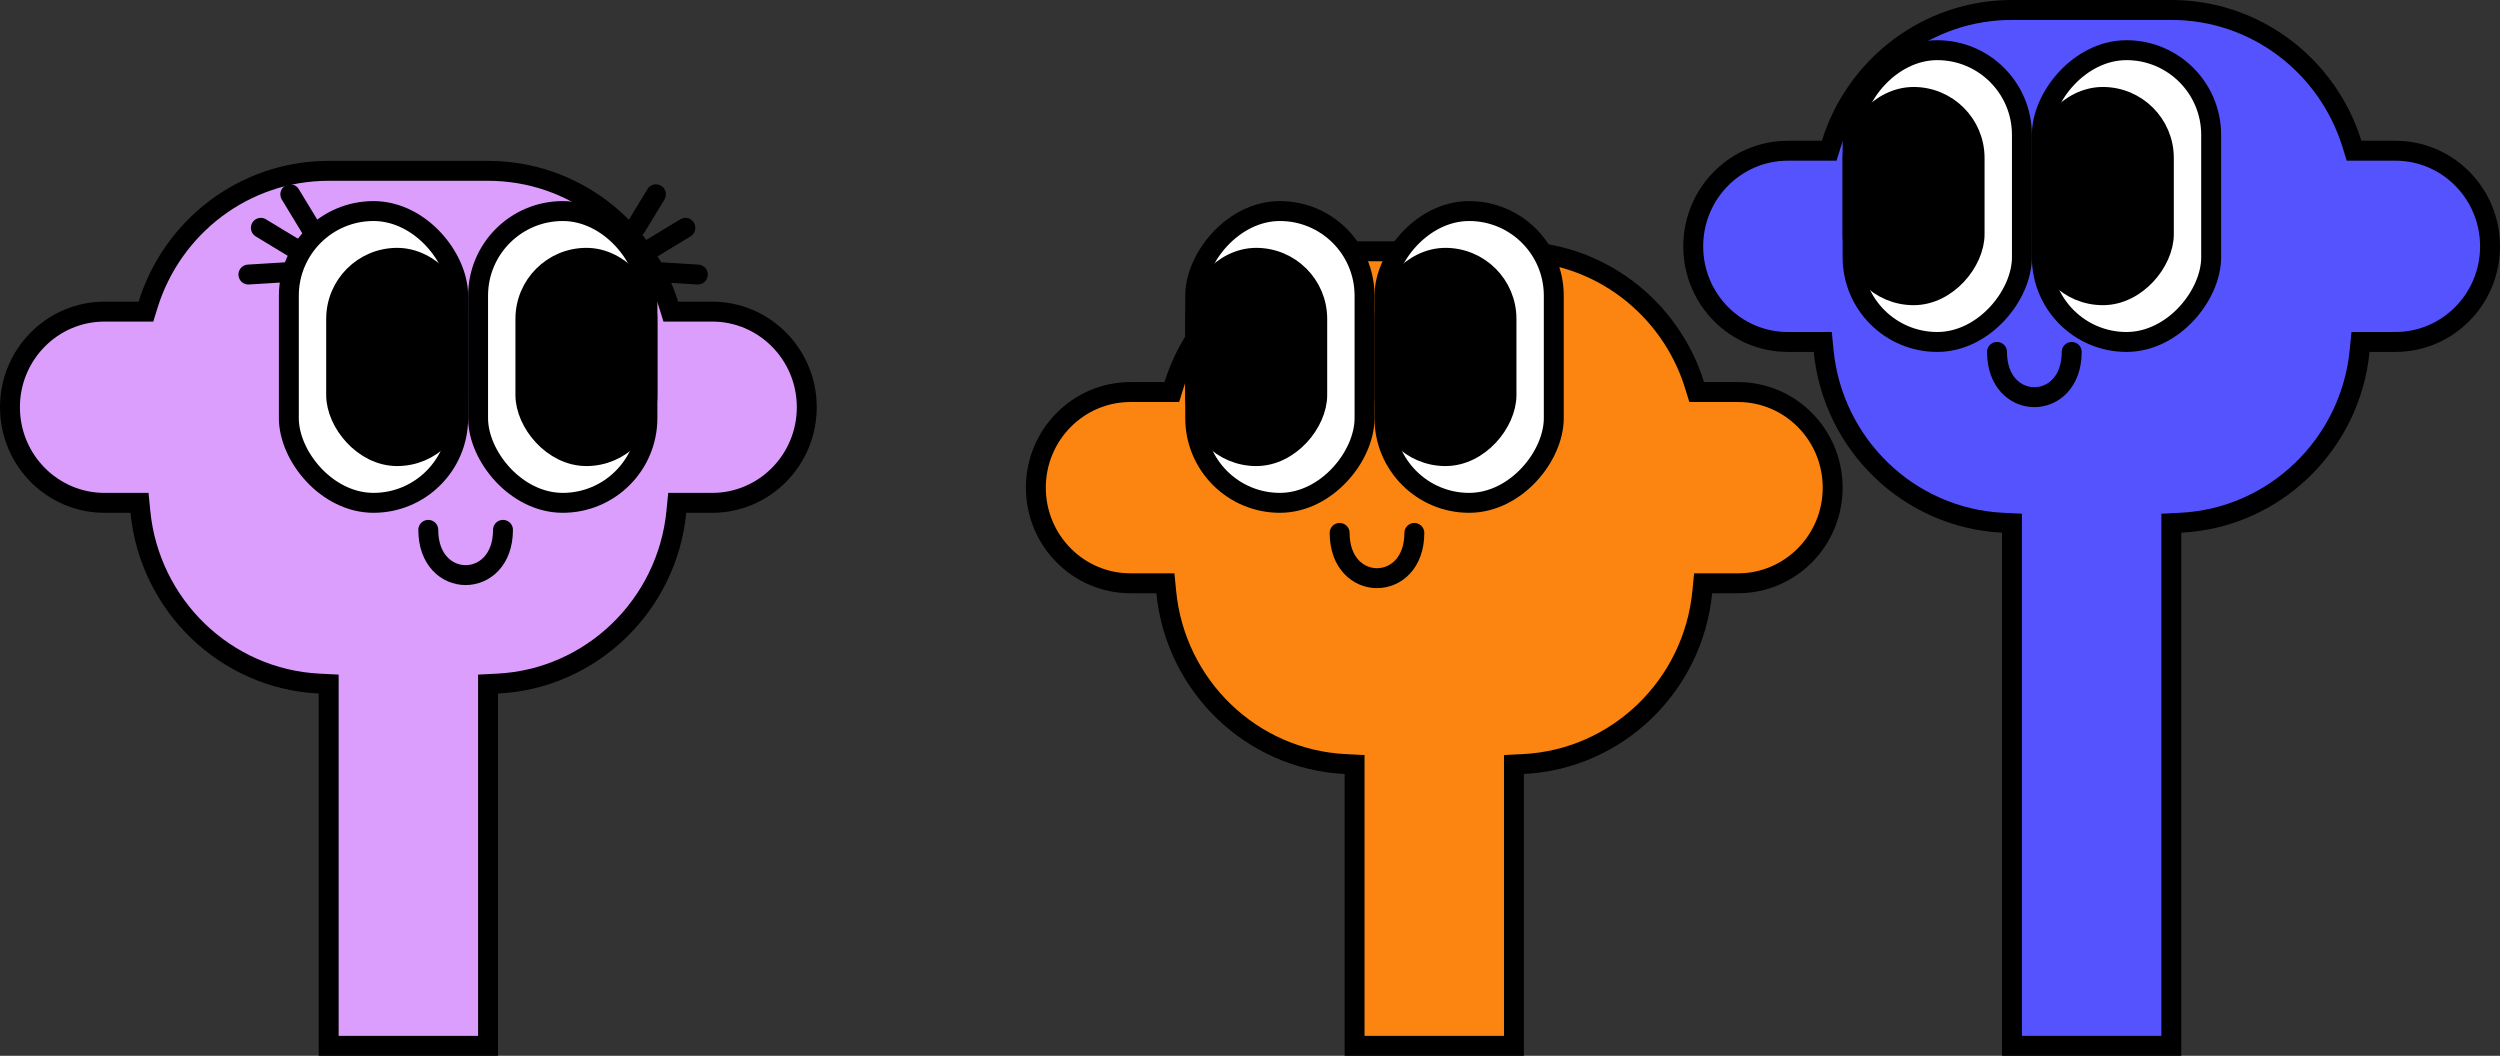 <svg width="251" height="106" viewBox="0 0 251 106" fill="none" xmlns="http://www.w3.org/2000/svg">
<rect x="0" y="0" width="251" height="106" fill="#333333" stroke="none"/>
<path d="M49 69.632V68.681L49.95 68.633C59.36 68.166 66.983 60.777 67.906 51.388L67.995 50.486H68.901H71.5C76.738 50.486 81 46.197 81 40.886C81 35.575 76.738 31.286 71.5 31.286H68.084H67.348L67.129 30.583C64.706 22.792 57.5 17.152 49 17.152H33C24.5 17.152 17.294 22.792 14.87 30.583L14.652 31.286H13.916H10.5C5.262 31.286 1 35.575 1 40.886C1 46.197 5.262 50.486 10.5 50.486H13.099H14.005L14.094 51.388C15.017 60.777 22.64 68.166 32.05 68.633L33 68.681V69.632V105H49V69.632Z" fill="#DB9EFD" stroke="black" stroke-width="2"/>
<line x1="1" y1="-1" x2="4.846" y2="-1" transform="matrix(-0.855 -0.518 -0.511 0.86 29.82 26.248)" stroke="black" stroke-width="2" stroke-linecap="round"/>
<line x1="1" y1="-1" x2="4.831" y2="-1" transform="matrix(-0.998 0.061 0.06 0.998 29.82 28.267)" stroke="black" stroke-width="2" stroke-linecap="round"/>
<line x1="1" y1="-1" x2="4.871" y2="-1" transform="matrix(-0.519 -0.855 -0.85 0.526 30.82 24.199)" stroke="black" stroke-width="2" stroke-linecap="round"/>
<line x1="1" y1="-1" x2="4.846" y2="-1" transform="matrix(0.855 -0.518 0.511 0.86 65.18 26.248)" stroke="black" stroke-width="2" stroke-linecap="round"/>
<line x1="1" y1="-1" x2="4.831" y2="-1" transform="matrix(0.998 0.061 -0.06 0.998 65.18 28.267)" stroke="black" stroke-width="2" stroke-linecap="round"/>
<line x1="1" y1="-1" x2="4.871" y2="-1" transform="matrix(0.519 -0.855 0.85 0.526 64.18 24.199)" stroke="black" stroke-width="2" stroke-linecap="round"/>
<rect x="29" y="21.19" width="17" height="29.295" rx="8.5" fill="white" stroke="black" stroke-width="2"/>
<rect x="33.75" y="25.885" width="12.25" height="19.907" rx="6.125" fill="black" stroke="black" stroke-width="2"/>
<rect x="48" y="21.19" width="17" height="29.295" rx="8.5" fill="white" stroke="black" stroke-width="2"/>
<rect x="52.75" y="25.885" width="12.25" height="19.907" rx="6.125" fill="black" stroke="black" stroke-width="2"/>
<path d="M136 77.709V76.757L135.05 76.71C125.64 76.242 118.017 68.853 117.094 59.464L117.005 58.562H116.099H113.5C108.262 58.562 104 54.273 104 48.962C104 43.651 108.262 39.362 113.5 39.362H116.916H117.652L117.87 38.659C120.294 30.868 127.5 25.229 136 25.229H152C160.5 25.229 167.706 30.868 170.13 38.659L170.348 39.362H171.084H174.5C179.738 39.362 184 43.651 184 48.962C184 54.273 179.738 58.562 174.5 58.562H171.901H170.995L170.906 59.464C169.983 68.853 162.36 76.242 152.95 76.71L152 76.757V77.709V105H136V77.709Z" fill="#FB8510" stroke="black" stroke-width="2"/>
<rect x="-1" y="1" width="17" height="29.295" rx="8.5" transform="matrix(-1 0 0 1 155 20.19)" fill="white" stroke="black" stroke-width="2"/>
<rect x="-1" y="1" width="12.25" height="19.907" rx="6.125" transform="matrix(-1 0 0 1 150.25 24.885)" fill="black" stroke="black" stroke-width="2"/>
<rect x="-1" y="1" width="17" height="29.295" rx="8.5" transform="matrix(-1 0 0 1 136 20.19)" fill="white" stroke="black" stroke-width="2"/>
<rect x="-1" y="1" width="12.25" height="19.907" rx="6.125" transform="matrix(-1 0 0 1 131.25 24.885)" fill="black" stroke="black" stroke-width="2"/>
<path d="M142 53.505C142 59.562 134.5 59.562 134.5 53.505" stroke="black" stroke-width="2" stroke-linecap="round"/>
<path d="M202 53.48V52.528L201.05 52.481C191.64 52.013 184.017 44.625 183.094 35.235L183.005 34.333H182.099H179.5C174.262 34.333 170 30.044 170 24.733C170 19.422 174.262 15.133 179.5 15.133H182.916H183.652L183.87 14.43C186.294 6.64 193.5 1 202 1H218C226.5 1 233.706 6.64 236.13 14.43L236.348 15.133H237.084H240.5C245.738 15.133 250 19.422 250 24.733C250 30.044 245.738 34.333 240.5 34.333H237.901H236.995L236.906 35.235C235.983 44.625 228.36 52.013 218.95 52.481L218 52.528V53.48V105H202V53.48Z" fill="#5553FE" stroke="black" stroke-width="2"/>
<rect x="-1" y="1" width="17" height="29.295" rx="8.5" transform="matrix(-1 0 0 1 221 4.038)" fill="white" stroke="black" stroke-width="2"/>
<rect x="-1" y="1" width="12.25" height="19.907" rx="6.125" transform="matrix(-1 0 0 1 216.25 8.732)" fill="black" stroke="black" stroke-width="2"/>
<rect x="-1" y="1" width="17" height="29.295" rx="8.5" transform="matrix(-1 0 0 1 202 4.038)" fill="white" stroke="black" stroke-width="2"/>
<rect x="-1" y="1" width="12.25" height="19.907" rx="6.125" transform="matrix(-1 0 0 1 197.25 8.732)" fill="black" stroke="black" stroke-width="2"/>
<path d="M50.5 53.197C50.5 59.255 43 59.255 43 53.197" stroke="black" stroke-width="2" stroke-linecap="round"/>
<path d="M208 35.333C208 41.39 200.5 41.39 200.5 35.333" stroke="black" stroke-width="2" stroke-linecap="round"/>
</svg>
